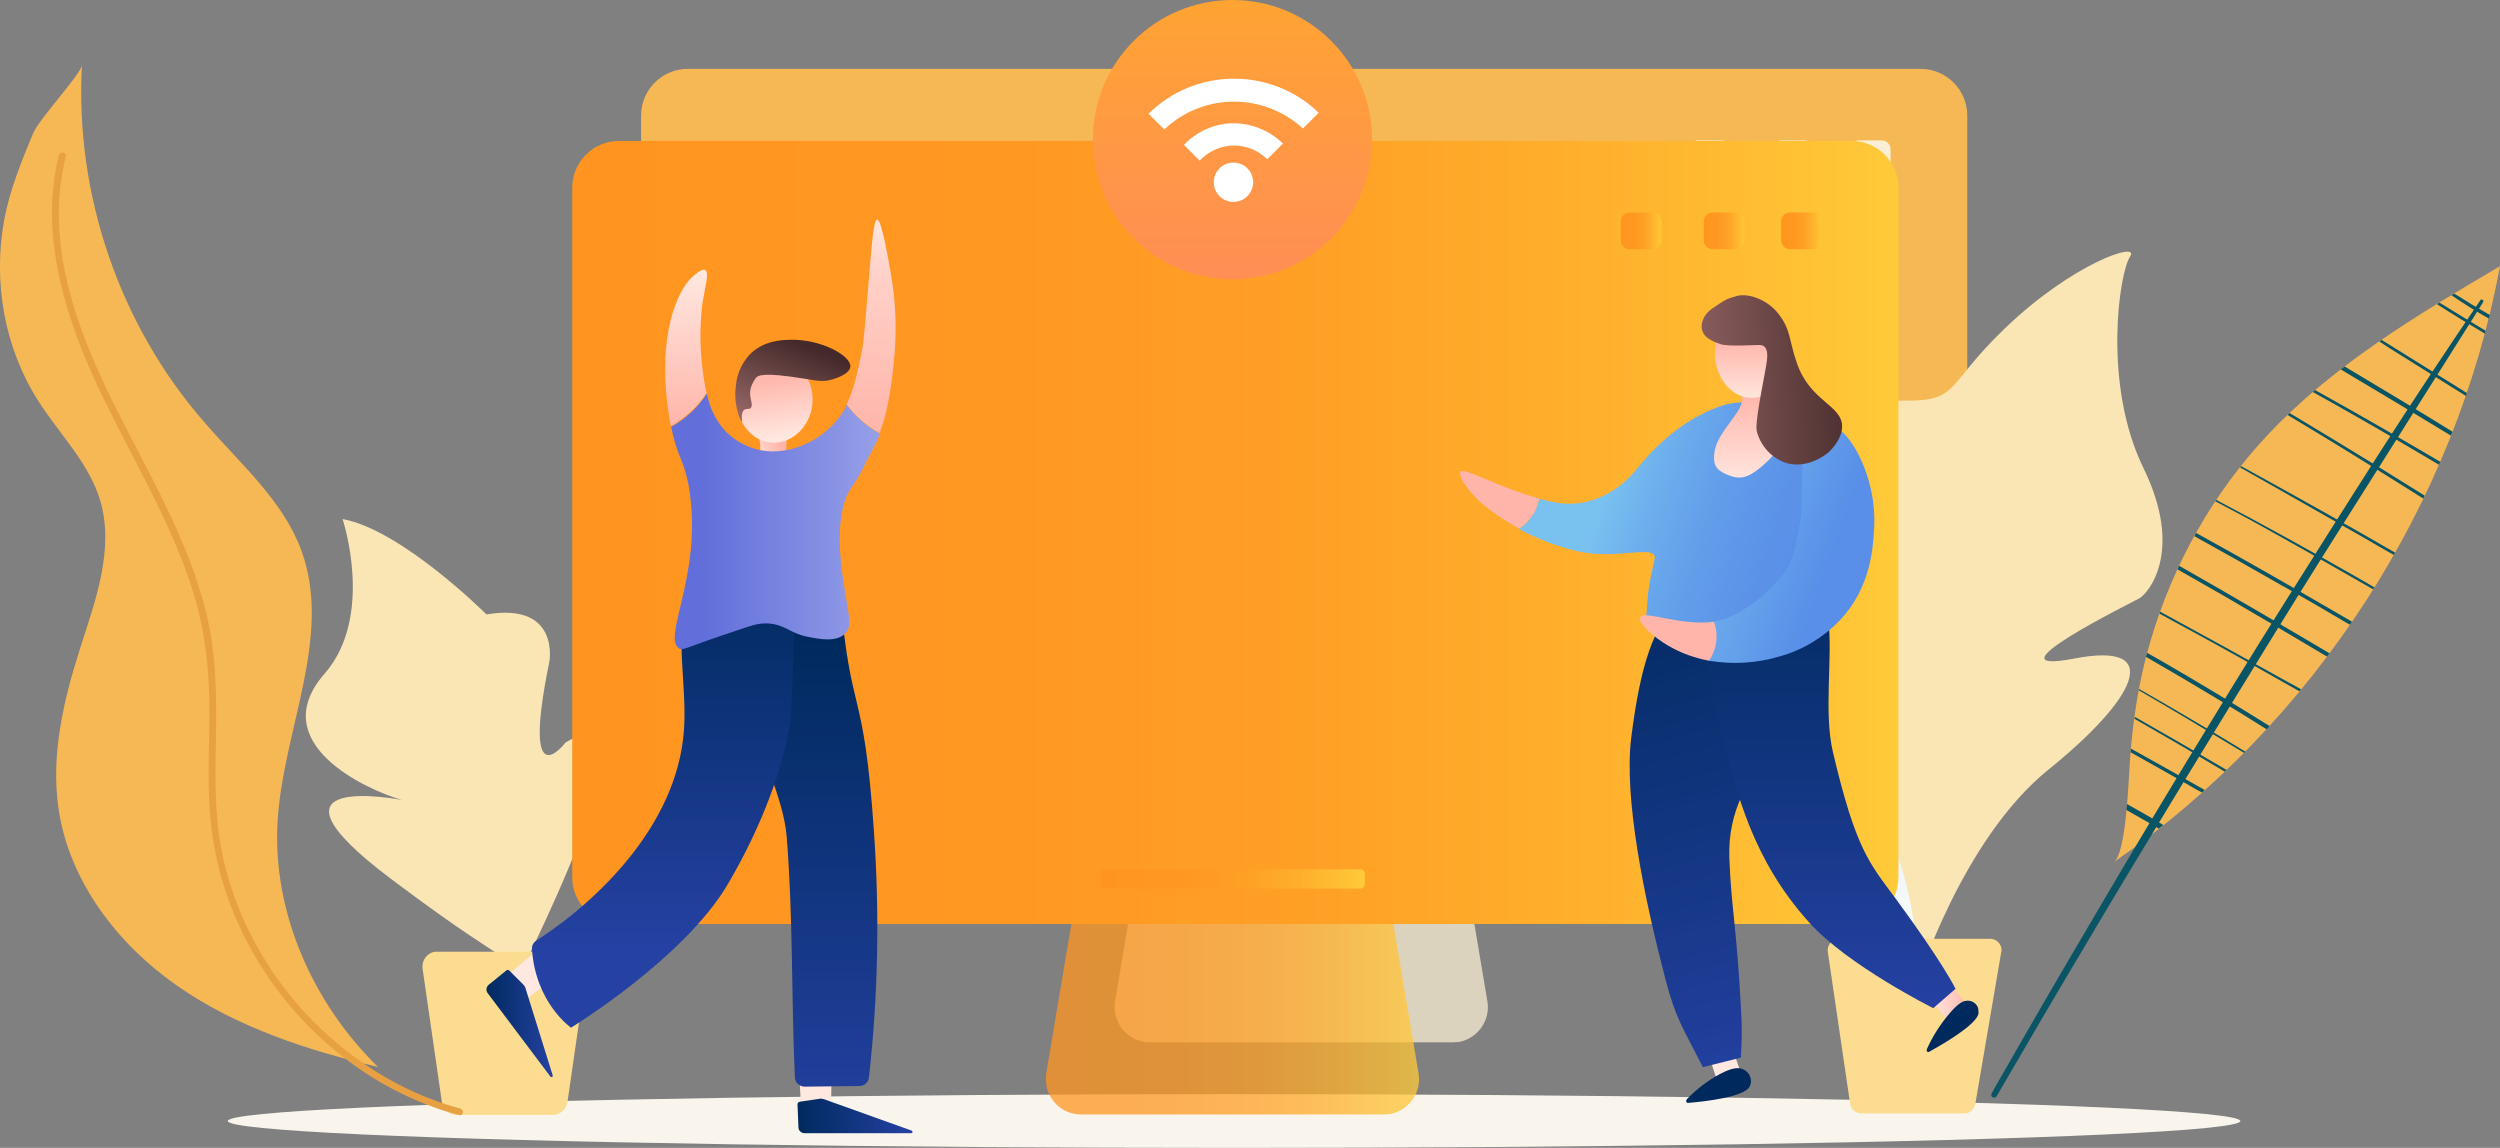 <?xml version="1.0" encoding="utf-8"?>
<!-- Generator: Adobe Illustrator 23.0.3, SVG Export Plug-In . SVG Version: 6.00 Build 0)  -->
<svg version="1.1" id="Layer_1" xmlns="http://www.w3.org/2000/svg" xmlns:xlink="http://www.w3.org/1999/xlink" x="0px" y="0px"
	 viewBox="0 0 762.7 350.2" style="enable-background:new 0 0 762.7 350.2;" xml:space="preserve">
<rect x="0" y="0" width="762.7" height="350.2" fill="#808080" stroke="none"/>
<style type="text/css">
	.st0{opacity:0.75;fill:#FAEED4;enable-background:new    ;}
	.st1{fill:#F6B854;}
	.st2{fill:#FAEED4;}
	.st3{fill:#F9F5ED;}
	.st4{fill:#FAE6B4;}
	.st5{fill:#FBDC90;}
	.st6{fill:url(#Path_2230_1_);}
	.st7{opacity:0.75;fill:url(#Path_2232-2_1_);enable-background:new    ;}
	.st8{fill:url(#Path_2233-2_1_);}
	.st9{fill:url(#Rectangle_692-2_1_);}
	.st10{fill:url(#Rectangle_693-2_1_);}
	.st11{fill:url(#Rectangle_694-2_1_);}
	.st12{fill:url(#Rectangle_695-2_1_);}
	.st13{fill:url(#Path_2245_1_);}
	.st14{fill:url(#Path_2246_1_);}
	.st15{fill:url(#Path_2247_1_);}
	.st16{fill:url(#Path_2248_1_);}
	.st17{fill:url(#Path_2249_1_);}
	.st18{fill:url(#Path_2250_1_);}
	.st19{fill:url(#Path_2251_1_);}
	.st20{fill:url(#Path_2252_1_);}
	.st21{fill:url(#Ellipse_601_1_);}
	.st22{fill:url(#Path_2254_1_);}
	.st23{fill:url(#Path_2255_1_);}
	.st24{fill:#FFB5AA;}
	.st25{fill:#6A67A1;}
	.st26{fill:url(#Path_2234_1_);}
	.st27{fill:url(#Path_2235_1_);}
	.st28{fill:url(#Path_2236_1_);}
	.st29{fill:url(#Path_2237_1_);}
	.st30{fill:url(#Path_2238_1_);}
	.st31{fill:url(#Path_2239_1_);}
	.st32{fill:url(#Path_2240_1_);}
	.st33{fill:url(#Path_2241_1_);}
	.st34{fill:#F1FF5D;}
	.st35{fill:url(#Path_2243_1_);}
	.st36{fill:url(#Path_2244_1_);}
	.st37{fill:url(#Ellipse_603_1_);}
	.st38{fill:url(#Path_2261_1_);}
	.st39{fill:url(#Ellipse_149_1_);}
	.st40{fill:#FFFFFF;}
	.st41{fill:#E7A042;}
	.st42{fill:#095565;}
</style>
<g id="internet" transform="translate(-247.001 -4073)">
	<g id="Group_1281" transform="translate(3575.596 1965.672)">
		<g id="Group_1272" transform="translate(-3328.595 2150.328)">
			<g id="Group_1460" transform="translate(126.177 -22)">
				<path id="Path_2232" class="st0" d="M317,297h-92.4c-5.9,0-10.7-4.8-10.7-10.7c0-0.6,0-1.2,0.1-1.8l10-59.4
					c0.9-5.2,5.3-8.9,10.6-8.9h72.4c5.2,0,9.7,3.8,10.6,8.9l10,59.4c1,5.8-3,11.4-8.8,12.4C318.2,296.9,317.6,297,317,297z"/>
				<path id="Path_2233" class="st1" d="M83.7,0c-7.9,0-14.3,6.4-14.3,14.3c0,0,0,0,0,0v210.3c0,7.9,6.4,14.3,14.3,14.3c0,0,0,0,0,0
					h376c7.9,0,14.3-6.4,14.3-14.3c0,0,0,0,0,0V14.3C474,6.4,467.6,0,459.7,0c0,0,0,0,0,0H83.7z"/>
				<g id="Group_1270" transform="translate(319.903 21.826)">
					<path id="Rectangle_692" class="st2" d="M121,0h7c1.5,0,2.7,1.2,2.7,2.7v5.8c0,1.5-1.2,2.7-2.7,2.7h-7c-1.5,0-2.7-1.2-2.7-2.7
						V2.7C118.3,1.2,119.5,0,121,0z"/>
					<path id="Rectangle_693" class="st2" d="M97.4,0h7c1.5,0,2.7,1.2,2.7,2.7v5.8c0,1.5-1.2,2.7-2.7,2.7h-7c-1.5,0-2.7-1.2-2.7-2.7
						V2.7C94.7,1.2,95.9,0,97.4,0z"/>
					<path id="Rectangle_694" class="st2" d="M72.1,0h7c1.5,0,2.7,1.2,2.7,2.7v5.8c0,1.5-1.2,2.7-2.7,2.7h-7c-1.5,0-2.7-1.2-2.7-2.7
						V2.7C69.4,1.2,70.6,0,72.1,0z"/>
				</g>
				<path id="Rectangle_695" class="st2" d="M231.9,222.2h77.9c0.8,0,1.4,0.6,1.4,1.4v3.1c0,0.8-0.6,1.4-1.4,1.4h-77.9
					c-0.8,0-1.4-0.6-1.4-1.4v-3.1C230.5,222.8,231.1,222.2,231.9,222.2z"/>
			</g>
			<ellipse id="Ellipse_600" class="st3" cx="376.5" cy="299" rx="307" ry="8.2"/>
			<g id="Group_1269" transform="translate(23.807 33.706)">
				<g id="Group_1266" transform="translate(0 81.743)">
					<path id="Path_2227" class="st4" d="M132.2,143.8c0,0,49.4-95.4,16.5-75.7c0,0-13.7,18.1-4.9-24.7c0,0,3.3-18.2-19.2-14.4
						c0,0-25.8-25.8-43.9-29.1c0,0,9.9,29.6-5.5,47.2c-18.5,21.2,13,35.5,23.6,38.5c0,0-47.7-9.3-3.3,24.1S126.7,126.8,132.2,143.8z
						"/>
					<path id="Path_2228" class="st5" d="M144.8,181.7h-29.3c-2.3,0-4.2-1.7-4.5-3.9l-5.9-40.8c-0.3-2.5,1.4-4.8,3.9-5.1
						c0.2,0,0.4,0,0.6,0h41.1c2.5,0,4.5,2,4.5,4.6c0,0.2,0,0.4,0,0.6l-5.9,40.8C149,180,147,181.7,144.8,181.7z"/>
				</g>
				<g id="Group_1268" transform="translate(389.422)">
					<g id="Group_1267">
						<path id="Path_2229" class="st4" d="M171.6,223.5c0,0,13.7-44.1,40.1-65.4s36-39.3,7.9-33.9s17.4-17,19.9-18.4
							s13.7-14.1,1.2-39.7s-7.4-59.6-4.1-64.5s-17.4,1.9-38.1,21.8c-18.8,18-13.7,22.5-31.7,22.1c-4.9-0.1-9.4,3.6-10.6,9.3
							c-1.6,7.6-1.9,20.9,3.1,43.5c0.4,1.9-1.1,3.5-2.6,3c-8.8-3.2-30-8.8-21.2,14c11,28.6,17.8,41.2,25.4,68.8
							S171.6,223.5,171.6,223.5z"/>
						
							<linearGradient id="Path_2230_1_" gradientUnits="userSpaceOnUse" x1="-545.408" y1="480.825" x2="-545.042" y2="481.602" gradientTransform="matrix(101.788 0 0 -122.036 55625.352 58864.059)">
							<stop  offset="0" style="stop-color:#FFFFFF"/>
							<stop  offset="0.373" style="stop-color:#ECF2F6"/>
							<stop  offset="1" style="stop-color:#D0E1EB"/>
						</linearGradient>
						<path id="Path_2230" class="st6" d="M171.2,214.7c0,0-22.8-45.6-53.6-48s6-18.7,3.5-23.3s-37.4,0-48.6-25.2
							c-10.3-23.3,5-37.9,48.8-11.4c7.8,4.9,14.1,11.7,18.5,19.7C151.1,146.9,171.8,187.8,171.2,214.7z"/>
						<path id="Path_2231" class="st5" d="M148,209.7h45.9c2,0,3.5,1.6,3.5,3.5c0,0.2,0,0.4-0.1,0.6l-7.9,46.3
							c-0.3,1.7-1.8,3-3.5,2.9h-31.2c-1.8,0-3.3-1.3-3.5-3l-6.8-46.3c-0.3-1.9,1.1-3.7,3-4C147.6,209.8,147.8,209.7,148,209.7z"/>
					</g>
				</g>
			</g>
			<g id="Group_1271" transform="translate(105.177)">
				<linearGradient id="Path_2232-2_1_" gradientUnits="userSpaceOnUse" x1="213.951" y1="256.585" x2="327.767" y2="256.585">
					<stop  offset="0" style="stop-color:#FF9520"/>
					<stop  offset="0.337" style="stop-color:#FF9821"/>
					<stop  offset="0.573" style="stop-color:#FFA126"/>
					<stop  offset="0.78" style="stop-color:#FFB12D"/>
					<stop  offset="0.967" style="stop-color:#FFC637"/>
					<stop  offset="1" style="stop-color:#FFCB39"/>
				</linearGradient>
				<path id="Path_2232-2" class="st7" d="M317,297h-92.4c-5.9,0-10.7-4.8-10.7-10.7c0-0.6,0-1.2,0.1-1.8l10-59.4
					c0.9-5.2,5.3-8.9,10.6-8.9h72.4c5.2,0,9.7,3.8,10.6,8.9l10,59.4c1,5.8-3,11.4-8.8,12.4C318.2,296.9,317.6,297,317,297z"/>
				<linearGradient id="Path_2233-2_1_" gradientUnits="userSpaceOnUse" x1="69.422" y1="119.408" x2="473.979" y2="119.408">
					<stop  offset="0" style="stop-color:#FF9520"/>
					<stop  offset="0.337" style="stop-color:#FF9821"/>
					<stop  offset="0.573" style="stop-color:#FFA126"/>
					<stop  offset="0.78" style="stop-color:#FFB12D"/>
					<stop  offset="0.967" style="stop-color:#FFC637"/>
					<stop  offset="1" style="stop-color:#FFCB39"/>
				</linearGradient>
				<path id="Path_2233-2" class="st8" d="M83.7,0c-7.9,0-14.3,6.4-14.3,14.3c0,0,0,0,0,0v210.3c0,7.9,6.4,14.3,14.3,14.3
					c0,0,0,0,0,0h376c7.9,0,14.3-6.4,14.3-14.3c0,0,0,0,0,0V14.3C474,6.4,467.6,0,459.7,0c0,0,0,0,0,0H83.7z"/>
				<g id="Group_1270-2" transform="translate(319.903 21.826)">
					<linearGradient id="Rectangle_692-2_1_" gradientUnits="userSpaceOnUse" x1="118.253" y1="5.644" x2="130.728" y2="5.644">
						<stop  offset="0" style="stop-color:#FF9520"/>
						<stop  offset="0.337" style="stop-color:#FF9821"/>
						<stop  offset="0.573" style="stop-color:#FFA126"/>
						<stop  offset="0.78" style="stop-color:#FFB12D"/>
						<stop  offset="0.967" style="stop-color:#FFC637"/>
						<stop  offset="1" style="stop-color:#FFCB39"/>
					</linearGradient>
					<path id="Rectangle_692-2" class="st9" d="M121,0h7c1.5,0,2.7,1.2,2.7,2.7v5.8c0,1.5-1.2,2.7-2.7,2.7h-7
						c-1.5,0-2.7-1.2-2.7-2.7V2.7C118.3,1.2,119.5,0,121,0z"/>
					<linearGradient id="Rectangle_693-2_1_" gradientUnits="userSpaceOnUse" x1="94.682" y1="5.644" x2="107.157" y2="5.644">
						<stop  offset="0" style="stop-color:#FF9520"/>
						<stop  offset="0.337" style="stop-color:#FF9821"/>
						<stop  offset="0.573" style="stop-color:#FFA126"/>
						<stop  offset="0.78" style="stop-color:#FFB12D"/>
						<stop  offset="0.967" style="stop-color:#FFC637"/>
						<stop  offset="1" style="stop-color:#FFCB39"/>
					</linearGradient>
					<path id="Rectangle_693-2" class="st10" d="M97.4,0h7c1.5,0,2.7,1.2,2.7,2.7v5.8c0,1.5-1.2,2.7-2.7,2.7h-7
						c-1.5,0-2.7-1.2-2.7-2.7V2.7C94.7,1.2,95.9,0,97.4,0z"/>
					<linearGradient id="Rectangle_694-2_1_" gradientUnits="userSpaceOnUse" x1="69.422" y1="5.644" x2="81.897" y2="5.644">
						<stop  offset="0" style="stop-color:#FF9520"/>
						<stop  offset="0.337" style="stop-color:#FF9821"/>
						<stop  offset="0.573" style="stop-color:#FFA126"/>
						<stop  offset="0.78" style="stop-color:#FFB12D"/>
						<stop  offset="0.967" style="stop-color:#FFC637"/>
						<stop  offset="1" style="stop-color:#FFCB39"/>
					</linearGradient>
					<path id="Rectangle_694-2" class="st11" d="M72.1,0h7c1.5,0,2.7,1.2,2.7,2.7v5.8c0,1.5-1.2,2.7-2.7,2.7h-7
						c-1.5,0-2.7-1.2-2.7-2.7V2.7C69.4,1.2,70.6,0,72.1,0z"/>
				</g>
				
					<linearGradient id="Rectangle_695-2_1_" gradientUnits="userSpaceOnUse" x1="230.462" y1="225.149" x2="311.254" y2="225.149">
					<stop  offset="0" style="stop-color:#FF9520"/>
					<stop  offset="0.337" style="stop-color:#FF9821"/>
					<stop  offset="0.573" style="stop-color:#FFA126"/>
					<stop  offset="0.78" style="stop-color:#FFB12D"/>
					<stop  offset="0.967" style="stop-color:#FFC637"/>
					<stop  offset="1" style="stop-color:#FFCB39"/>
				</linearGradient>
				<path id="Rectangle_695-2" class="st12" d="M231.9,222.2h77.9c0.8,0,1.4,0.6,1.4,1.4v3.1c0,0.8-0.6,1.4-1.4,1.4h-77.9
					c-0.8,0-1.4-0.6-1.4-1.4v-3.1C230.5,222.8,231.1,222.2,231.9,222.2z"/>
			</g>
		</g>
		<g id="Group_1447" transform="translate(13.526)">
			<g id="Group_1276" transform="translate(-2966.028 2197.398)">
				
					<linearGradient id="Path_2245_1_" gradientUnits="userSpaceOnUse" x1="-493.147" y1="456.772" x2="-492.013" y2="456.82" gradientTransform="matrix(11.595 0 0 -16.45 5930.247 7726.5)">
					<stop  offset="0" style="stop-color:#FFE8E0"/>
					<stop  offset="1" style="stop-color:#FFB5AA"/>
				</linearGradient>
				<path id="Path_2245" class="st13" d="M213,214.8l4.6,5.9l7-3.6L214,204.2L213,214.8z"/>
				
					<linearGradient id="Path_2246_1_" gradientUnits="userSpaceOnUse" x1="-494.415" y1="456.351" x2="-493.466" y2="456.409" gradientTransform="matrix(15.823 0 0 -15.687 8087.965 7378.958)">
					<stop  offset="0" style="stop-color:#002A5E"/>
					<stop  offset="1" style="stop-color:#2541A3"/>
				</linearGradient>
				<path id="Path_2246" class="st14" d="M223.5,215.3c1.7-0.4,3.4,0.6,3.9,2.2c0.1,0.5,0.1,1,0.1,1.6c-0.5,3.4-10.9,9.4-15,11.7
					c-0.6,0.3-1-0.2-0.7-0.9c1.7-3.8,4-7.4,6.7-10.6C221.3,216,222.7,215.4,223.5,215.3z"/>
				
					<linearGradient id="Path_2247_1_" gradientUnits="userSpaceOnUse" x1="-474.312" y1="457.539" x2="-473.005" y2="457.586" gradientTransform="matrix(10.061 0 0 -16.697 5079.534 7862.19)">
					<stop  offset="0" style="stop-color:#FFE8E0"/>
					<stop  offset="1" style="stop-color:#FFB5AA"/>
				</linearGradient>
				<path id="Path_2247" class="st15" d="M145.7,233.3l2.3,7.1l7.8-0.9l-5.5-15.8L145.7,233.3z"/>
				
					<linearGradient id="Path_2248_1_" gradientUnits="userSpaceOnUse" x1="-477.091" y1="452.3" x2="-476.331" y2="452.384" gradientTransform="matrix(19.767 0 0 -10.582 10028.77 5000.821)">
					<stop  offset="0" style="stop-color:#002A5E"/>
					<stop  offset="1" style="stop-color:#2541A3"/>
				</linearGradient>
				<path id="Path_2248" class="st16" d="M154.9,235.9c1.9,0.4,3.2,2,3.2,3.9c0,0.5-0.2,1.1-0.4,1.6c-1.5,3.2-13.8,4.6-18.7,5
					c-0.7,0.1-0.9-0.7-0.4-1.2c2.9-3,6.3-5.6,10-7.6C152.4,235.6,154,235.7,154.9,235.9z"/>
				
					<linearGradient id="Path_2249_1_" gradientUnits="userSpaceOnUse" x1="-506.46" y1="468.647" x2="-506.346" y2="467.501" gradientTransform="matrix(54.448 0 0 -155.192 27722.062 72801.688)">
					<stop  offset="0" style="stop-color:#002A5E"/>
					<stop  offset="1" style="stop-color:#2541A3"/>
				</linearGradient>
				<path id="Path_2249" class="st17" d="M155.1,218.7c0.3,4.6,0.2,9.3-0.1,13.9l-11.6,2.9c-6.2-12.4-8.1-14.2-11.5-27.2
					c-6.4-24.5-12.7-55.2-10.3-73.6c2.9-22.9,6.9-33.3,14.4-41.9c3-3.5,12.4-14.1,22.3-12.2c9.1,1.8,15.7,13.9,16.9,24.3
					c3.4,28.5-24.8,37.2-23.7,66.9C152.1,187.3,153.7,191.9,155.1,218.7z"/>
				
					<linearGradient id="Path_2250_1_" gradientUnits="userSpaceOnUse" x1="-507.504" y1="468.447" x2="-507.504" y2="467.447" gradientTransform="matrix(76.49 0 0 -140.234 39001.035 65769.25)">
					<stop  offset="0" style="stop-color:#002A5E"/>
					<stop  offset="1" style="stop-color:#2541A3"/>
				</linearGradient>
				<path id="Path_2250" class="st18" d="M181.7,99.2c1.4,11.1-1.5,27.9,1.4,40.2c7,29.7,11.1,33.8,19,44.5
					c14.8,20.1,18.4,27.7,18.4,27.7l-6.8,5.9c0,0-26.2-13.1-37.9-26.2c-17.1-19-22.1-39.1-26.9-58.6c-4.8-19.4-8-33.2-0.2-44
					c5.4-7.5,16.2-13.8,23.6-10.6C179.4,81.3,180.8,92.3,181.7,99.2z"/>
				
					<linearGradient id="Path_2251_1_" gradientUnits="userSpaceOnUse" x1="-508.552" y1="466.894" x2="-507.856" y2="466.731" gradientTransform="matrix(107.93 0 0 -78.973 55000.27 36936.355)">
					<stop  offset="0" style="stop-color:#79C2F0"/>
					<stop  offset="0.178" style="stop-color:#6EB0ED"/>
					<stop  offset="0.439" style="stop-color:#629DEA"/>
					<stop  offset="0.708" style="stop-color:#5B92E8"/>
					<stop  offset="1" style="stop-color:#598FE8"/>
				</linearGradient>
				<path id="Path_2251" class="st19" d="M187.7,95.2c-9.9,13.7-26,15.7-29.4,16.1c-14.1,1.5-31-4.4-32.2-11.7
					c-0.2-0.9,0.1-1,0.4-6.3c0.4-6.8,2.6-12.9,2.2-13.8c-1.4-3.1-12.7,1.4-24.4-1.6c-5.9-1.5-11.7-3.7-17-6.6
					c3.2-2.1,5.4-5.4,6.2-9.2c1.8,0.5,3.6,0.9,5.4,1.2c5.2,0.9,10.6-0.1,15.3-2.7c8.7-4.7,8.7-9.2,19-17.8c4.6-3.8,9.8-6.9,15.4-8.9
					c2.5-0.9,5.2-1.3,7.9-1.2l11.6,0.6c4.2,0.5,8.2,1.9,11.7,4.1C195.5,47.4,201.2,76.6,187.7,95.2z"/>
				
					<linearGradient id="Path_2252_1_" gradientUnits="userSpaceOnUse" x1="-501.914" y1="464.691" x2="-501.914" y2="464.129" gradientTransform="matrix(24.708 0 0 -43.322 12560.454 20162.773)">
					<stop  offset="0" style="stop-color:#FFB8AD"/>
					<stop  offset="1" style="stop-color:#FFE5DD"/>
				</linearGradient>
				<path id="Path_2252" class="st20" d="M147,47.7c-0.6,3.6,0.2,5.5,3.5,6.9c4,1.8,6.5,1.3,10.7-2.2c7.1-6,13-15.5,9.2-20.4
					c-0.6-0.8,0.5-3.6,0-5.2c-0.9-2.9-8-3.5-7.8-7.6c0.1-2.3,0.3-5.8-1.3-6.7c-2.4-1.3-5.1,3.6-8,10.1c-1.9,4.3,5,6.3,0.7,12.9
					C150.7,40.5,147.7,43.4,147,47.7z"/>
				
					<linearGradient id="Ellipse_601_1_" gradientUnits="userSpaceOnUse" x1="-501.042" y1="461.923" x2="-501.042" y2="461.314" gradientTransform="matrix(22.348 0 0 -27.312 11355.567 12630.719)">
					<stop  offset="0" style="stop-color:#FFB8AD"/>
					<stop  offset="1" style="stop-color:#FFE5DC"/>
				</linearGradient>
				<ellipse id="Ellipse_601" class="st21" cx="158.3" cy="17.6" rx="11.2" ry="13.7"/>
				
					<linearGradient id="Path_2254_1_" gradientUnits="userSpaceOnUse" x1="-506.832" y1="466.856" x2="-505.585" y2="466.224" gradientTransform="matrix(50.52 0 0 -72.419 25740.072 33863.484)">
					<stop  offset="0" style="stop-color:#79C2F0"/>
					<stop  offset="0.713" style="stop-color:#598FE8"/>
				</linearGradient>
				<path id="Path_2254" class="st22" d="M195.7,70.4c-0.3,6.6-1,18.6-10.4,28.7c-5.1,5.3-11.5,9.2-18.5,11.1
					c-7,2.1-14.4,2.5-21.6,1.3c1.5-2.2,2.3-4.7,2.3-7.4c0-1.6-0.3-3.1-0.9-4.6c2.5-0.3,5-1.2,7.2-2.4c5.1-3,6.8-4,12.7-10.3
					c4.2-4.4,5.1-8.6,6.6-17.8c1.7-10.9-1.2-19.7,3.5-23.1c3.3-2.4,4.2-7.8,7.5-5.7C190.1,44,196.3,57.3,195.7,70.4z"/>
				
					<linearGradient id="Path_2255_1_" gradientUnits="userSpaceOnUse" x1="-504.724" y1="465.441" x2="-506.132" y2="465.37" gradientTransform="matrix(42.961 0 0 -51.676 21877.906 24076.232)">
					<stop  offset="0" style="stop-color:#432929"/>
					<stop  offset="1" style="stop-color:#966565"/>
				</linearGradient>
				<path id="Path_2255" class="st23" d="M185.9,40.3c-0.1,2.5-1.7,5.3-4.1,7.6c0,0,0,0,0,0c-3.5,2.9-8.4,4.6-12.9,3.3
					c-4.3-1.4-7.6-4.9-8.9-9.2c-0.4-1.3-0.6-3.1,2.2-17.6c0.8-4.4,1.5-7.4-0.1-8.8c-0.8-0.6-1.6-0.4-5.3-0.3
					c-4.3,0.1-6.4,0.1-8.1-0.4c-3.5-1.2-6.1-2.8-5.6-6.2c0.3-1.6,1.2-3.1,2.5-4.1c0,0,0,0,0.1-0.1c0.3-0.3,0.7-0.5,1.1-0.8
					c3.3-2.2,3.7-2.6,7.1-3.5c3.5-0.9,9.3,1.2,12.6,5.5c3.8,4.9,3.2,8.1,5.5,14.7C176,32.6,186.1,33.4,185.9,40.3z"/>
				<path id="Path_2256" class="st24" d="M93.5,62c-0.7,3.8-2.9,7.1-6.2,9.2c-3.4-1.9-6.6-4-9.6-6.3c-3.7-2.7-8.9-8.7-8.3-10.9
					C70,52,80.9,58.7,93.5,62z"/>
				<path id="Path_2257" class="st24" d="M147.6,104.1c0,2.6-0.8,5.2-2.3,7.4c-4.3-0.8-8.5-2.3-12.3-4.5c-4.4-2.6-9.5-6.9-8.7-8.7
					c1-2.4,12.2,2.7,22.5,1.3C147.3,101,147.6,102.6,147.6,104.1z"/>
				<path id="Path_2258" class="st25" d="M130.9,94"/>
			</g>
			<g id="Group_1446" transform="translate(-52)">
				<g id="Group_1275" transform="translate(-3211.121 2174.346)">
					
						<linearGradient id="Path_2234_1_" gradientUnits="userSpaceOnUse" x1="-190.204" y1="483.884" x2="-189.109" y2="483.884" gradientTransform="matrix(10.049 0 0 -24.192 2107.04 11972.854)">
						<stop  offset="0" style="stop-color:#FFE8E0"/>
						<stop  offset="1" style="stop-color:#FFB5AA"/>
					</linearGradient>
					<path id="Path_2234" class="st26" d="M165.8,259.1c-1.7,2.5-0.3,4.5-0.6,13.2c-0.1,2.3-0.3,4.2-0.4,5.5l9.6,1
						c0.1-4.9,0.4-24.2,0.4-24.2l0,0C174.6,254.8,168.3,255.7,165.8,259.1z"/>
					
						<linearGradient id="Path_2235_1_" gradientUnits="userSpaceOnUse" x1="-131.133" y1="481.41" x2="-130.684" y2="481.41" gradientTransform="matrix(24.543 0 0 -18.785 5107.843 9276.413)">
						<stop  offset="0" style="stop-color:#FFE8E0"/>
						<stop  offset="1" style="stop-color:#FFB5AA"/>
					</linearGradient>
					<path id="Path_2235" class="st27" d="M85.6,223.6c-3,0.1-3.7,2.5-10.9,7.5c-1.9,1.3-3.5,2.3-4.6,3l5,8.3l19.6-14.2l0,0
						C94.3,228,89.8,223.4,85.6,223.6z"/>
					
						<linearGradient id="Path_2236_1_" gradientUnits="userSpaceOnUse" x1="-203.493" y1="486.1" x2="-202.493" y2="486.1" gradientTransform="matrix(20.23 0 0 -32.592 4186.044 16088.377)">
						<stop  offset="0" style="stop-color:#002A5E"/>
						<stop  offset="1" style="stop-color:#2541A3"/>
					</linearGradient>
					<path id="Path_2236" class="st28" d="M69.8,236l19.1,25.4c0.1,0.2,0.4,0.2,0.6,0.1c0.1-0.1,0.2-0.3,0.1-0.5l-8.3-26.6
						c-0.1-0.4-0.4-0.8-0.7-1.1l-4.2-4.2c-0.3-0.3-0.7-0.3-1,0l-5.4,4.4C69.3,234.2,69.2,235.2,69.8,236z"/>
					
						<linearGradient id="Path_2237_1_" gradientUnits="userSpaceOnUse" x1="-207.786" y1="491.573" x2="-207.786" y2="490.654" gradientTransform="matrix(38.55 0 0 -170.086 8179.429 83735.891)">
						<stop  offset="0" style="stop-color:#002A5E"/>
						<stop  offset="1" style="stop-color:#2541A3"/>
					</linearGradient>
					<path id="Path_2237" class="st29" d="M186.1,261.7c-0.2,1.5-1.4,2.6-2.9,2.6l-16.7,0.2c-1.6,0-2.9-1.2-3-2.8
						c-1.1-23.9-0.5-48.7-2.5-73.5c-1-12.3-9.2-27.2-10.9-39.2c0,0,5.6,3,5.6,3l6.8-57.6c0,0,0.1,0,0.1,0c1.6,0.8,2.9,2.4,5,3.2
						c5.7,2.2,9.4,12.4,9.7,16.8c3.2,38.3,7.2,26.6,10.3,72C189.4,211.6,188.9,236.8,186.1,261.7z"/>
					
						<linearGradient id="Path_2238_1_" gradientUnits="userSpaceOnUse" x1="-210.547" y1="491.523" x2="-210.547" y2="490.769" gradientTransform="matrix(80.615 0 0 -151.19 17097.019 74421.375)">
						<stop  offset="0" style="stop-color:#002A5E"/>
						<stop  offset="1" style="stop-color:#2541A3"/>
					</linearGradient>
					<path id="Path_2238" class="st30" d="M164,95.7c0,0-1.1,54.5-2,58.4c-1.9,11.8-7.9,29.9-19,48.7
						c-13.4,22.7-47.8,43.7-47.8,43.7s-10.8-7.5-11.9-23.9c-0.1-1.1,0.4-2.1,1.4-2.7c2.9-1.9,5.7-3.9,8.5-6
						c6.6-5.2,32.6-25.8,36.2-55.4c1.9-15.4-3.5-32.6,2.3-43.6c3.3-6.3,13.3-8.2,23-15.9C159.7,95.2,162.1,94.9,164,95.7z"/>
					
						<linearGradient id="Path_2239_1_" gradientUnits="userSpaceOnUse" x1="-207.753" y1="472.736" x2="-206.753" y2="472.736" gradientTransform="matrix(35.024 0 0 -10.534 7440.634 5253.061)">
						<stop  offset="0" style="stop-color:#002A5E"/>
						<stop  offset="1" style="stop-color:#2541A3"/>
					</linearGradient>
					<path id="Path_2239" class="st31" d="M166.5,278.7H199c0.2,0,0.4-0.2,0.4-0.4c0-0.2-0.1-0.3-0.3-0.4l-26.8-9.6
						c-0.4-0.1-0.9-0.2-1.3-0.1l-6,0.9c-0.4,0.1-0.7,0.4-0.7,0.8l0.3,7.2C164.7,278,165.5,278.7,166.5,278.7z"/>
					<g id="Group_1274" transform="translate(54.468)">
						<g id="Group_1273" transform="translate(26.594 58.061)">
							
								<linearGradient id="Path_2240_1_" gradientUnits="userSpaceOnUse" x1="-277.078" y1="422.05" x2="-276.296" y2="422.438" gradientTransform="matrix(11.566 0 0 -17.34 3273.133 7333.674)">
								<stop  offset="0" style="stop-color:#FFE8E0"/>
								<stop  offset="1" style="stop-color:#FFB5AA"/>
							</linearGradient>
							<path id="Path_2240" class="st32" d="M70.6,3.7c-1.1,1.1,1.3,2.9,1.3,8c0,2.6-3,3.6-2.4,4.6c0.7,1.2,4,1.4,6.1-0.2
								c1.9-1.4,6,0.1,5.4-0.4c-2.9-2.4,0.6-14.6,0-15.3C79.1-1.4,71.5,2.9,70.6,3.7z"/>
						</g>
						
							<linearGradient id="Path_2241_1_" gradientUnits="userSpaceOnUse" x1="-263.846" y1="489.813" x2="-264.846" y2="489.813" gradientTransform="matrix(63.754 0 0 -77.945 16956.113 38270.594)">
							<stop  offset="0" style="stop-color:#969FE7"/>
							<stop  offset="0.833" style="stop-color:#626FDB"/>
						</linearGradient>
						<path id="Path_2241" class="st33" d="M123.8,87.5c-2.2,8.9-0.6,19.2,0.7,27c1,6.3,1.9,9.2,0.2,11.4c-2.7,3.3-8.5,2-12,1.3
							c-5-1-6.6-3.6-11.6-4c-0.5,0-0.9-0.1-1.4,0c-2,0-4,0.6-8.3,2.1c-15.8,5.2-16.5,6.3-17.7,5.5c-5.2-3.3,6.8-21.9,3.3-47.3
							c-1.4-10.1-3.7-10.2-5.7-20.3c4.4-2.4,8.1-5.9,10.9-10.1c0.8,4.1,2.6,8,5.4,11.1c0.9,1,1.8,1.8,2.9,2.6
							c3.4,2.5,7.6,3.9,11.8,3.9c2.4,0,4.7-0.4,7-1.1c4.8-1.5,9-4.3,12.3-8.1c1.3-1.5,2.4-3.2,3.3-5c2.7,3.6,6.1,6.6,10.1,8.8
							c-1.7,4.4-3.4,6.6-4.7,9.6C127,81.9,125.2,81.7,123.8,87.5z"/>
						<path id="Path_2242" class="st34" d="M100.6,41.4"/>
						
							<linearGradient id="Path_2243_1_" gradientUnits="userSpaceOnUse" x1="-253.855" y1="489.787" x2="-253.855" y2="488.787" gradientTransform="matrix(14.901 0 0 -65.1 3914.949 31884.94)">
							<stop  offset="0" style="stop-color:#FFE8E0"/>
							<stop  offset="0" style="stop-color:#FFE7DF"/>
							<stop  offset="0.235" style="stop-color:#FFD2C9"/>
							<stop  offset="1" style="stop-color:#FFB5AA"/>
						</linearGradient>
						<path id="Path_2243" class="st35" d="M138.8,47.4c-1.1,8.7-2.5,14-3.9,17.7c-4-2.2-7.4-5.1-10.1-8.8c2.2-4.3,3.2-9.2,4.5-15.2
							c0.7-3.5,0.8-4.8,2.4-24.2c1-12,1.5-16.8,2.4-16.9s1.9,4.7,2.3,6.4C138.9,18.8,141.1,29.1,138.8,47.4z"/>
						
							<linearGradient id="Path_2244_1_" gradientUnits="userSpaceOnUse" x1="-251.702" y1="488.625" x2="-251.702" y2="487.625" gradientTransform="matrix(12.876 0 0 -47.734 3316.771 23339.482)">
							<stop  offset="0" style="stop-color:#FFE8E0"/>
							<stop  offset="1" style="stop-color:#FFB5AA"/>
						</linearGradient>
						<path id="Path_2244" class="st36" d="M80.7,44c0.3,3,0.7,6,1.4,8.9c-2.8,4.2-6.5,7.6-10.9,10.1c-0.2-1.2-0.5-2.6-0.7-4.1
							c-3.6-24.6,3.1-37.4,6.9-41.1c0.7-0.6,3.2-3.1,4.3-2.4c1.3,0.8-0.1,5.2-0.9,10.3C80.1,31.8,80,37.9,80.7,44z"/>
					</g>
				</g>
				
					<linearGradient id="Ellipse_603_1_" gradientUnits="userSpaceOnUse" x1="-3431.753" y1="2656.724" x2="-3431.082" y2="2656.891" gradientTransform="matrix(3.216 -25.724 -22.733 -2.842 68377.156 -78486.547)">
					<stop  offset="0" style="stop-color:#FFE8E0"/>
					<stop  offset="1" style="stop-color:#FFB8AD"/>
				</linearGradient>
				<path id="Ellipse_603" class="st37" d="M-3065.1,2228c0.9-7.1,6.7-12.2,13-11.4s10.6,7.2,9.8,14.3c-0.9,7.1-6.7,12.2-13,11.4
					C-3061.6,2241.5-3066,2235.1-3065.1,2228z"/>
				
					<linearGradient id="Path_2261_1_" gradientUnits="userSpaceOnUse" x1="-3418.221" y1="2658.884" x2="-3418.721" y2="2658.012" gradientTransform="matrix(35.073 0 0 -24.906 116845.617 68435.492)">
					<stop  offset="0" style="stop-color:#432929"/>
					<stop  offset="1" style="stop-color:#966565"/>
				</linearGradient>
				<path id="Path_2261" class="st38" d="M-3045.1,2222.8c-12.4-2-13.8-0.9-14.4-0.2c-0.6,0.8-2.2,3.2-1.7,5.7l0,0
					c0.2,1.4,0.8,2.8,0.1,3.5c-0.5,0.5-1.2,0.1-1.9,0.5c-1.3,0.9-0.6,3.5-0.8,3.6c-0.3,0.1-2.7-4.9-1.8-11c0.3-3.4,1.7-6.6,4-9.2
					c4.2-4.5,10.1-4.7,12.6-4.7c9.1-0.3,18.6,4.8,18.3,8.2c-0.2,2.4-5.1,3.8-5.6,3.9C-3038.9,2223.9-3040.8,2223.5-3045.1,2222.8z"
					/>
			</g>
		</g>
	</g>
	<g id="Group_1371" transform="translate(-1509 1022)">
		
			<linearGradient id="Ellipse_149_1_" gradientUnits="userSpaceOnUse" x1="1624.319" y1="3608.558" x2="1624.319" y2="3607.558" gradientTransform="matrix(85.16 0 0 -85.16 -136194.984 310355.781)">
			<stop  offset="0" style="stop-color:#FFA333"/>
			<stop  offset="1" style="stop-color:#FF8E55"/>
		</linearGradient>
		<circle id="Ellipse_149" class="st39" cx="2132" cy="3093.6" r="42.6"/>
		<g id="Group_1370" transform="translate(2037 3075)">
			<circle id="Ellipse_602" class="st40" cx="95.3" cy="31.6" r="6"/>
			<path id="Path_2259" class="st40" d="M110.4,19.8l-4.8,4.8c-2.7-2.7-6.3-4.2-10.1-4.2c-4,0-7.8,1.7-10.5,4.6l-4.8-4.8
				c4-4.2,9.5-6.6,15.3-6.6C101.1,13.7,106.4,15.9,110.4,19.8z"/>
			<path id="Path_2260" class="st40" d="M121.3,10.4l-4.8,4.8C110.8,10,103.3,7,95.5,7c-7.9,0-15.5,3-21.3,8.5l-4.8-4.8
				C76.4,3.8,85.7,0,95.5,0C105.1,0,114.4,3.7,121.3,10.4L121.3,10.4z"/>
		</g>
	</g>
</g>
<g>
	<path class="st1" d="M11.8,122.5c6.4,10,15.4,18.8,18.8,30.3c4.3,14.7-1.4,30.2-6.1,44.8c-5.1,16-9.1,32.8-6.6,49.4
		c3.3,21.9,17.9,41,36.1,53.7c18.2,12.7,39.7,19.7,61.3,24.8c-19.9-19.5-32.3-47.3-30.6-75.1c1.7-27.8,16.8-56.1,7.3-82.3
		c-5.6-15.4-18.7-26.6-29.4-39C36.5,99.4,22.8,59.3,25,19.8c-0.2,2.8-13,16.3-14.9,20.9C6.6,49.1,3,57.9,1.3,67
		C-2.2,85.9,1.3,106.2,11.8,122.5z"/>
	<g>
		<path class="st41" d="M18,47.3c-5.8,23,1.1,46.9,10.6,67.9c9.9,21.9,23.1,42.2,30.3,65.3c3.7,11.9,5,24,5,36.4
			c0,12.4-0.9,24.8,0.8,37.1c2.5,18.9,10.7,36.9,22.8,51.7c12,14.7,28,26.3,46,32.5c2.2,0.8,4.4,1.4,6.6,2c1.2,0.3,1.6-1.6,0.3-2
			c-18.4-5-35-15.7-47.8-29.7c-12.7-14-21.8-31.5-25.2-50.1c-2.1-11.5-1.7-23.1-1.5-34.7c0.2-12.2,0-24.4-2.9-36.3
			c-5.5-22.9-17.9-43.3-28.3-64.2c-10.2-20.6-19.1-43.7-16.2-67.1c0.4-2.9,0.9-5.7,1.6-8.5C20.3,46.4,18.3,46.1,18,47.3L18,47.3z"/>
	</g>
</g>
<g>
	<path class="st1" d="M692.1,132.4c20-21.2,45.5-36.4,70.6-51.2C749.2,154,705.9,220.9,644.9,263c3.8-2.6,4.5-25.5,4.9-31
		c0.9-12.4,2.7-24.5,6.3-36.5C663,172,675.3,150.2,692.1,132.4z"/>
	<g>
		<path class="st42" d="M756.7,91.6c-10.4,15.3-20.6,30.7-30.6,46.3c-10,15.6-19.8,31.2-29.7,46.9s-19.5,31.4-29.1,47.2
			c-9.6,15.8-19.1,31.7-28.4,47.6c-9.4,15.9-18.7,31.9-27.9,48c-1.2,2-2.3,4-3.4,6c-0.6,1,0.9,1.8,1.5,0.9
			c9.3-16,18.6-31.9,28.1-47.8c9.4-15.9,19-31.7,28.6-47.5c9.6-15.8,19.3-31.5,29-47.3c9.7-15.7,19.6-31.4,29.5-47
			c9.9-15.6,19.7-31.3,29.6-46.9c1.2-2,2.5-3.9,3.7-5.9C757.8,91.5,757,91.1,756.7,91.6L756.7,91.6z"/>
	</g>
	<g>
		<path class="st42" d="M747.9,90.1c3.7,2.5,7.5,4.9,11.4,7.1c0.1-0.4,0.2-0.7,0.3-1.1c-3.7-2.1-7.2-4.2-10.8-6.5
			C748.5,89.7,748.2,89.9,747.9,90.1z"/>
		<path class="st42" d="M732.8,108.6c6.5,4.1,13,8.1,19.5,12.2c0.1-0.3,0.2-0.6,0.3-0.9c-8.7-5.4-17.3-10.8-26-16.2
			c-0.2,0.2-0.5,0.3-0.7,0.5C728.1,105.7,730.4,107.1,732.8,108.6z"/>
		<path class="st42" d="M732.9,135.2c3.7,2.2,7.5,4.4,11.2,6.6c0.1-0.3,0.3-0.6,0.4-0.9c-12.4-7.3-24.9-14.5-37.5-21.5
			c-0.2-0.1-0.5-0.3-0.7-0.4c-0.2,0.2-0.5,0.4-0.7,0.6C714.8,124.7,723.9,129.9,732.9,135.2z"/>
		<path class="st42" d="M712.1,134.2c-4.5-2.7-9.1-5.5-13.6-8.2c-0.2,0.2-0.4,0.4-0.6,0.6c13.4,8,26.6,16.2,39.8,24.5
			c0.5,0.3,1.1,0.7,1.6,1c0.1-0.3,0.3-0.6,0.4-0.9C730.6,145.5,721.4,139.8,712.1,134.2z"/>
		<path class="st42" d="M648.9,245.3c-0.1,0.6-0.1,1.2-0.2,1.8c2.6,1.5,5.3,3,7.9,4.5c0.7,0.4,1.3,0.8,2,1.2c0.5-0.4,1-0.8,1.4-1.1
			C656.4,249.5,652.7,247.4,648.9,245.3z"/>
		<path class="st42" d="M721.1,164c3.1,1.8,6.1,3.6,9.2,5.3c0.1-0.2,0.3-0.5,0.4-0.7c-13.3-7.7-26.7-15.2-40.1-22.6
			c-2.3-1.3-4.6-2.5-6.9-3.8c-0.1,0.1-0.2,0.3-0.3,0.4C695.9,149.7,708.5,156.8,721.1,164z"/>
		<path class="st42" d="M730.8,121.1c-5.2-3.1-10.3-6.2-15.5-9.3c-0.4,0.3-0.8,0.6-1.2,0.9c11.1,6.6,22.3,13.3,33.3,20
			c0.1,0.1,0.2,0.1,0.3,0.2c0.2-0.4,0.3-0.8,0.5-1.2C742.4,128.1,736.6,124.6,730.8,121.1z"/>
		<path class="st42" d="M758.3,100.9c-4.7-2.8-9.4-5.7-14.1-8.6c-0.2,0.2-0.5,0.3-0.7,0.5c4.8,3.1,9.7,6.1,14.6,9
			C758.2,101.5,758.2,101.2,758.3,100.9z"/>
		<path class="st42" d="M652.1,229.5c-0.7-0.4-1.3-0.7-2-1.1c0,0.4-0.1,0.8-0.1,1.1c5.9,3.3,11.8,6.6,17.7,10
			c1.4,0.8,2.7,1.6,4.1,2.3c0.3-0.3,0.6-0.5,0.8-0.8C665.8,237.2,659,233.3,652.1,229.5z"/>
		<path class="st42" d="M724,179.8c0.1-0.2,0.2-0.4,0.4-0.6c-2-1.1-3.9-2.3-5.9-3.4c-14-8-28.1-15.8-42.4-23.3
			c-0.1,0.1-0.2,0.3-0.3,0.4c3.5,1.9,7,3.7,10.5,5.6C699,165.5,711.5,172.6,724,179.8z"/>
		<path class="st42" d="M654.7,200.4c7.3,4.2,14.6,8.5,21.9,12.9c5,3,10,6.1,14.9,9.2c0.3-0.3,0.6-0.6,0.9-1
			c-10.9-6.8-21.8-13.4-32.9-19.8c-1.5-0.8-2.9-1.7-4.4-2.5C654.9,199.5,654.8,199.9,654.7,200.4z"/>
		<path class="st42" d="M664.8,172.6c-0.2,0.4-0.3,0.7-0.5,1.1c4.7,2.7,9.5,5.4,14.2,8.1c10.5,6.1,21,12.3,31.4,18.5
			c0.3-0.3,0.5-0.7,0.8-1c-0.1,0-0.1-0.1-0.2-0.1C695.3,190.2,680.1,181.3,664.8,172.6z"/>
		<path class="st42" d="M678.7,235.4c0.2-0.2,0.4-0.4,0.6-0.5c-9.3-5.5-18.7-10.9-28-16.2c0,0.2-0.1,0.4-0.1,0.6
			c5,2.9,9.9,5.7,14.9,8.6C670.2,230.4,674.5,232.9,678.7,235.4z"/>
		<path class="st42" d="M666.4,218.2c-4.6-2.7-9.2-5.4-13.8-8c0,0.1,0,0.2-0.1,0.4c10,5.8,19.9,11.7,29.8,17.7
			c0.8,0.5,1.6,0.9,2.3,1.4c0.1-0.1,0.3-0.3,0.4-0.4C678.8,225.5,672.6,221.8,666.4,218.2z"/>
		<path class="st42" d="M716.9,190.6c0.2-0.3,0.4-0.6,0.7-0.9c-15.8-9.2-31.6-18.3-47.6-27.1c-0.2,0.3-0.4,0.6-0.5,1
			c8.7,4.8,17.3,9.7,25.9,14.6C702.6,182.2,709.8,186.4,716.9,190.6z"/>
		<path class="st42" d="M701.5,210.9c0.2-0.2,0.3-0.4,0.5-0.6c-1.2-0.7-2.4-1.4-3.6-2c-13.1-7.3-26.3-14.6-39.4-21.7
			c-0.1,0.2-0.1,0.4-0.2,0.6c3.4,1.9,6.8,3.7,10.3,5.6C679.9,198.7,690.8,204.8,701.5,210.9z"/>
	</g>
</g>
</svg>
